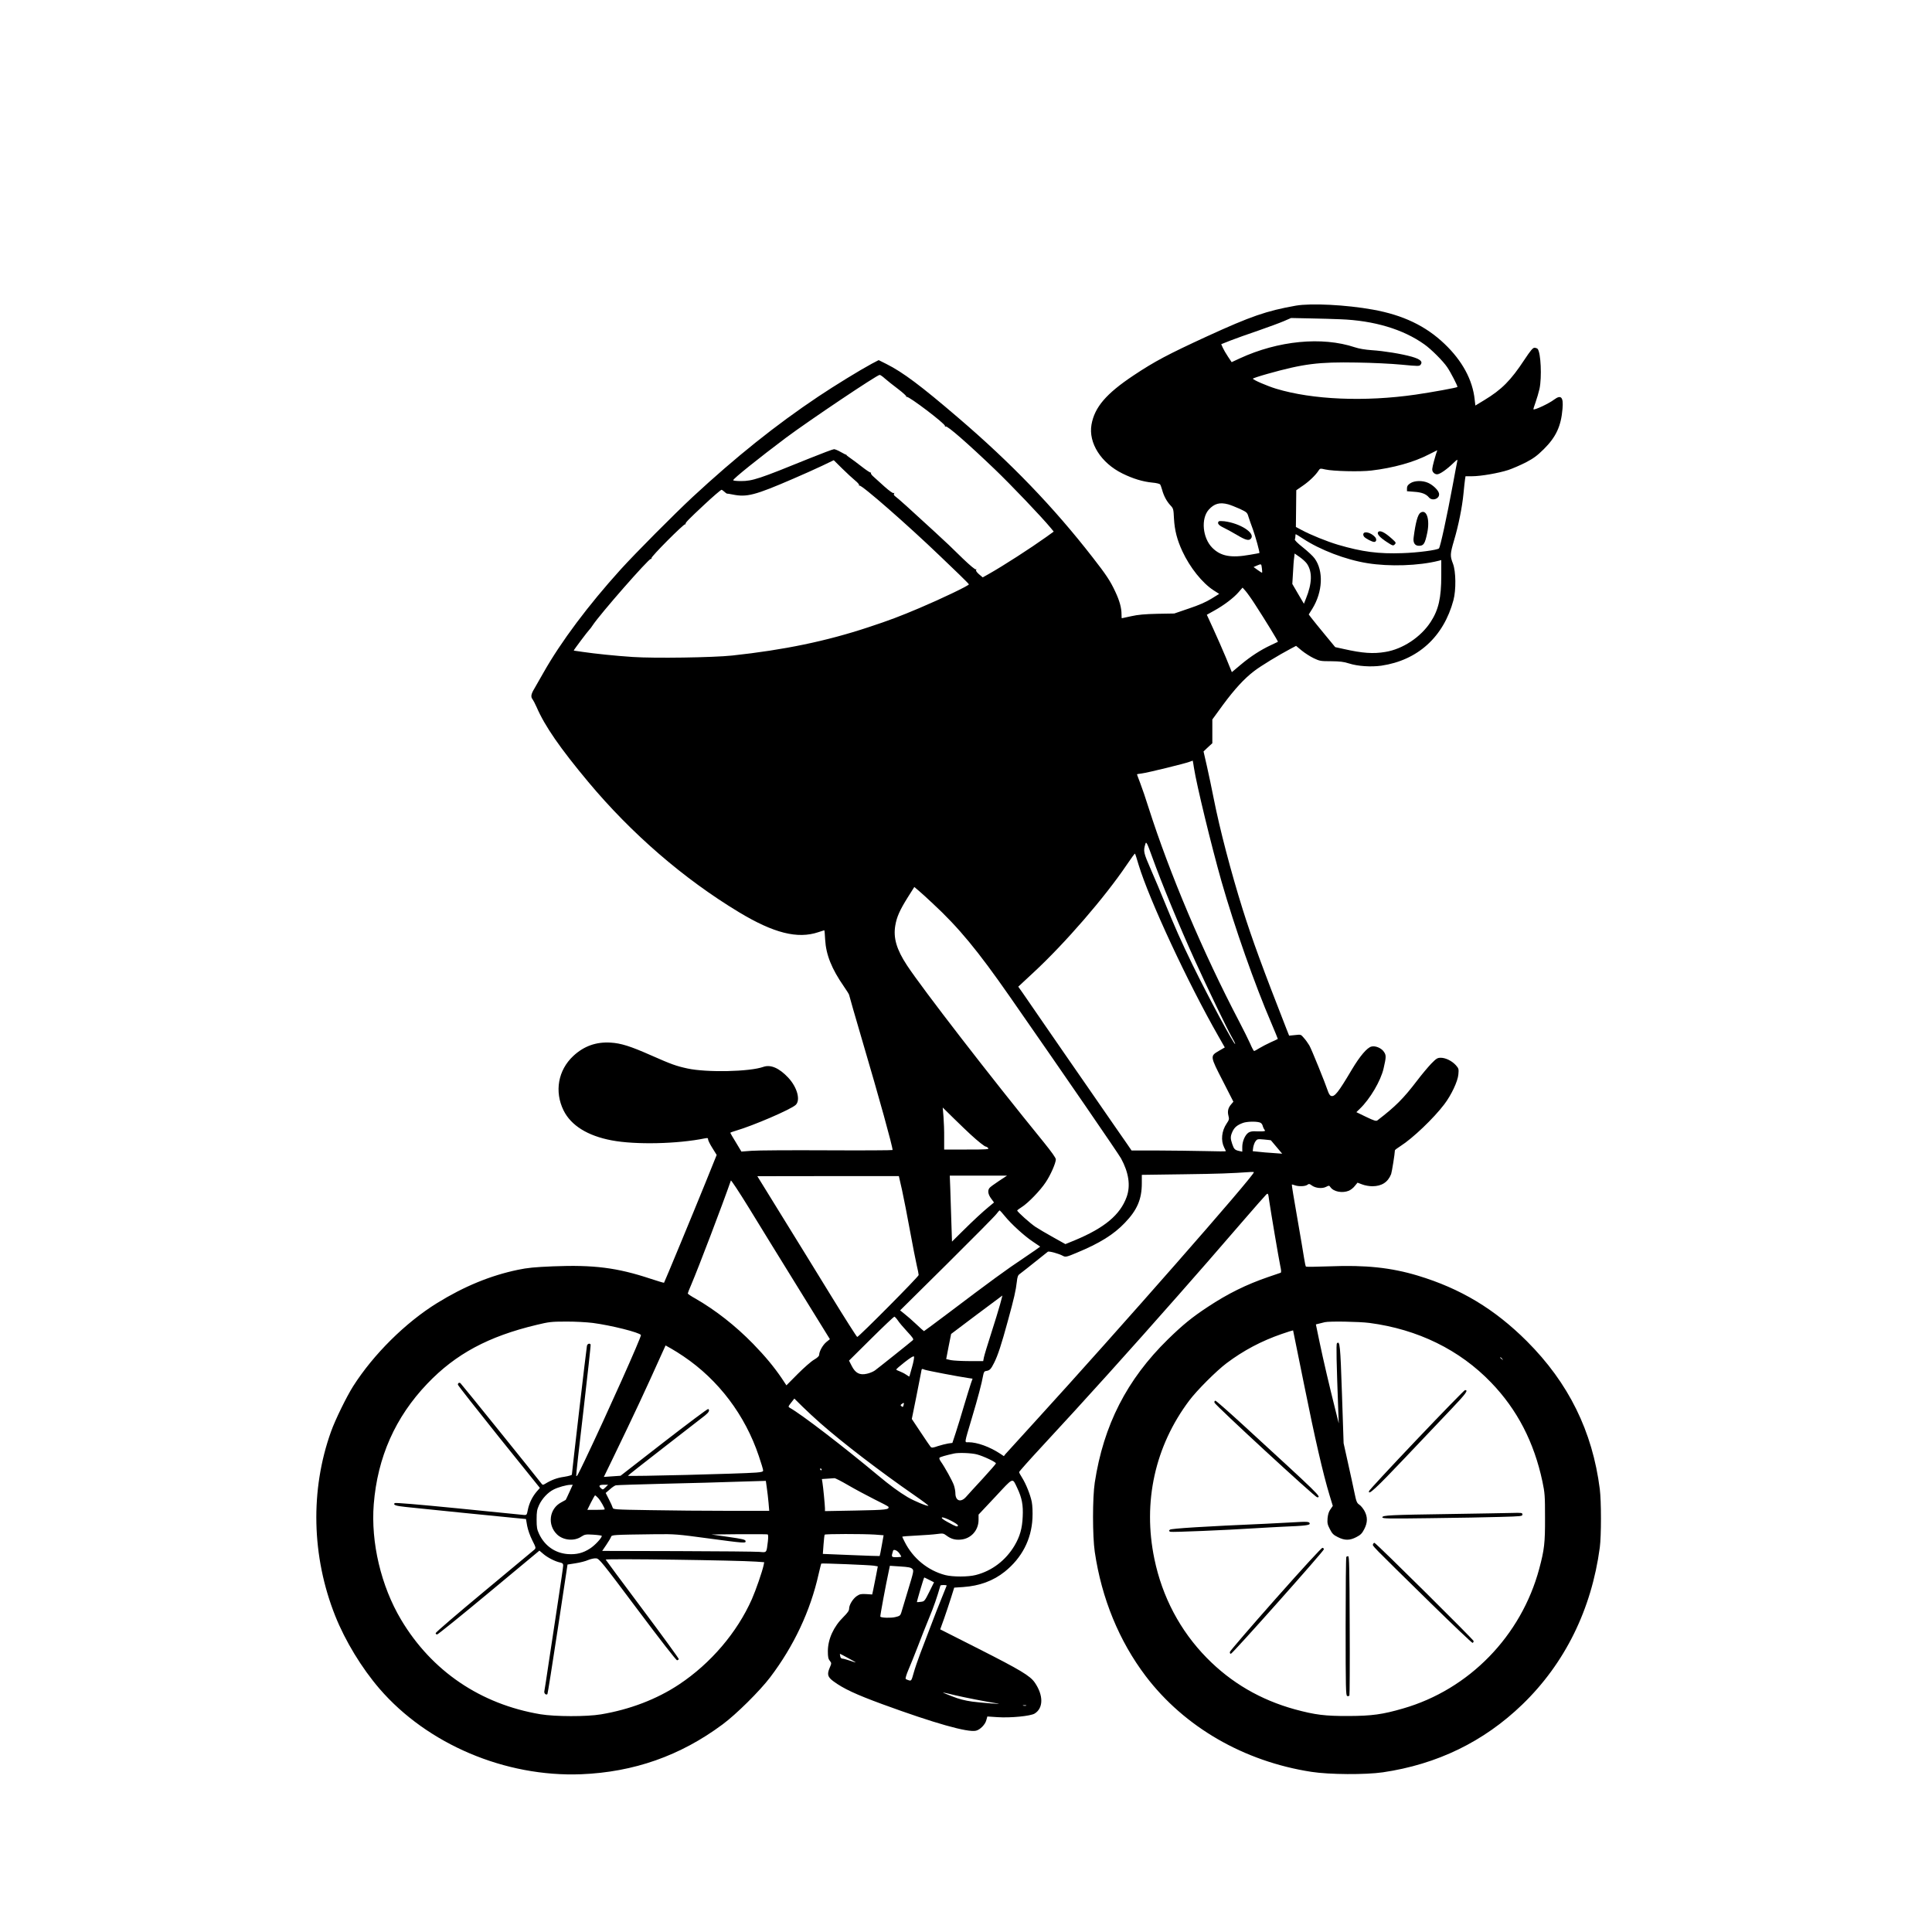 <?xml version="1.0" standalone="no"?>
<!DOCTYPE svg PUBLIC "-//W3C//DTD SVG 20010904//EN"
 "http://www.w3.org/TR/2001/REC-SVG-20010904/DTD/svg10.dtd">
<svg version="1.0" xmlns="http://www.w3.org/2000/svg"
 width="2000pt" height="2000pt" viewBox="0 0 2000 2000"
 preserveAspectRatio="xMidYMid meet">

<g transform="translate(0,2000) scale(0.1,-0.1)"
fill="#000000" stroke="none">
<path d="M13415 16836 c-305 -54 -466 -110 -918 -317 -404 -186 -543 -259
-762 -405 -284 -189 -404 -329 -436 -510 -33 -189 99 -397 321 -506 108 -53
208 -84 310 -94 38 -3 74 -12 79 -18 5 -6 14 -31 21 -56 17 -63 47 -119 85
-160 32 -34 33 -38 38 -140 7 -121 32 -218 87 -337 78 -168 206 -328 323 -404
l58 -37 -81 -50 c-55 -34 -130 -67 -232 -101 l-152 -52 -175 -3 c-131 -3 -200
-9 -271 -25 -52 -11 -96 -21 -97 -21 -2 0 -3 18 -3 40 0 67 -20 141 -65 236
-51 110 -95 176 -234 354 -404 520 -845 978 -1391 1445 -386 331 -574 472
-744 557 l-80 40 -71 -37 c-126 -68 -385 -227 -554 -340 -441 -295 -853 -625
-1301 -1040 -193 -180 -589 -578 -745 -750 -334 -369 -619 -749 -800 -1070
-37 -66 -81 -142 -96 -168 -32 -53 -36 -82 -16 -106 7 -9 26 -45 42 -81 85
-197 243 -425 536 -776 447 -535 986 -1001 1557 -1346 361 -218 608 -280 823
-208 32 11 60 20 62 20 2 0 7 -44 9 -98 9 -156 67 -301 194 -484 30 -43 54
-82 54 -87 0 -5 63 -224 140 -486 172 -583 310 -1082 310 -1120 0 -3 -305 -5
-677 -3 -373 2 -725 0 -783 -5 l-105 -8 -57 95 c-32 52 -58 96 -58 99 0 3 26
13 58 22 178 52 569 220 619 267 52 49 16 182 -77 282 -94 100 -182 138 -257
112 -144 -51 -585 -60 -786 -17 -119 26 -166 43 -377 136 -214 95 -313 126
-420 132 -149 9 -276 -36 -386 -139 -157 -147 -196 -368 -100 -563 77 -156
249 -263 498 -310 247 -47 683 -37 966 21 27 5 32 4 32 -11 0 -10 20 -51 45
-90 l44 -71 -115 -285 c-131 -323 -425 -1032 -430 -1038 -2 -2 -65 17 -141 42
-344 114 -587 145 -1008 128 -191 -8 -265 -15 -364 -36 -283 -59 -556 -171
-836 -344 -327 -202 -659 -531 -869 -861 -68 -107 -186 -348 -229 -469 -217
-604 -202 -1293 43 -1908 104 -261 274 -540 458 -754 496 -575 1301 -916 2087
-886 546 22 1028 191 1465 516 141 104 386 347 493 488 244 322 416 686 501
1067 14 59 26 109 28 110 7 5 507 -15 544 -22 l41 -7 -18 -95 c-10 -52 -23
-118 -29 -145 l-11 -51 -62 4 c-53 3 -67 0 -97 -20 -41 -28 -80 -91 -80 -131
0 -20 -15 -42 -58 -85 -103 -101 -162 -231 -162 -356 0 -58 4 -79 20 -98 19
-25 19 -26 -2 -75 -28 -66 -20 -94 40 -138 103 -76 232 -136 507 -237 541
-198 885 -295 969 -274 42 10 95 64 106 108 l11 39 105 -7 c135 -9 341 11 384
37 92 56 93 189 2 321 -48 70 -148 130 -578 348 l-401 203 40 111 c21 61 54
158 72 216 l33 105 93 6 c170 12 311 64 430 159 177 142 276 333 287 552 3 66
0 131 -7 170 -15 74 -60 187 -101 252 -17 26 -30 51 -30 57 0 6 105 124 233
262 456 492 911 997 1413 1567 272 309 313 356 671 770 121 140 229 263 240
273 20 18 21 17 32 -65 17 -116 97 -589 114 -671 11 -50 12 -70 3 -73 -6 -2
-63 -21 -126 -43 -228 -78 -422 -174 -627 -310 -164 -108 -257 -184 -412 -335
-426 -417 -667 -889 -758 -1483 -24 -156 -24 -555 0 -718 71 -482 252 -923
528 -1287 400 -526 1016 -882 1714 -990 187 -29 559 -31 740 -5 563 83 1045
317 1444 702 440 425 716 983 802 1625 16 123 16 476 0 605 -76 599 -323 1099
-755 1531 -335 334 -686 545 -1130 679 -276 83 -539 111 -911 96 -132 -5 -243
-6 -246 -3 -4 4 -12 43 -19 87 -6 44 -39 232 -71 419 -33 186 -58 340 -56 343
2 2 16 -1 31 -7 39 -14 108 -12 130 5 16 12 22 11 46 -7 38 -28 108 -35 148
-14 29 15 32 15 45 -4 33 -47 123 -64 191 -36 18 8 46 29 61 49 l28 34 48 -18
c28 -11 74 -19 107 -19 96 1 160 42 193 126 8 23 38 209 39 246 0 4 26 24 58
44 127 81 342 286 453 432 73 96 140 238 146 310 5 55 4 61 -26 95 -40 44
-105 77 -156 77 -35 0 -46 -7 -100 -62 -33 -35 -98 -112 -144 -173 -146 -191
-224 -268 -412 -413 -14 -10 -33 -4 -117 36 l-101 49 35 34 c106 101 218 291
247 419 27 118 28 136 3 172 -25 38 -88 65 -129 54 -45 -11 -119 -98 -202
-237 -143 -241 -180 -288 -218 -273 -9 3 -21 22 -28 42 -29 87 -172 441 -195
480 -14 23 -39 59 -57 78 -30 36 -31 36 -91 29 l-61 -6 -27 68 c-244 623 -355
926 -453 1237 -123 393 -237 828 -300 1146 -20 102 -52 254 -71 338 l-35 153
45 43 46 42 0 123 0 123 107 147 c123 167 224 277 327 355 67 52 255 166 378
231 l55 29 59 -49 c32 -26 88 -62 124 -79 61 -29 72 -31 180 -31 91 -1 129 -5
185 -23 90 -29 227 -38 335 -23 377 56 644 298 746 678 28 105 26 298 -5 378
-31 80 -30 100 11 240 46 155 84 342 98 486 6 63 13 129 16 147 l5 32 68 0
c90 0 275 32 376 65 44 15 125 50 180 78 80 42 117 69 186 137 127 126 179
238 194 418 11 121 -15 149 -86 96 -55 -42 -205 -112 -215 -101 -2 1 8 34 22
72 14 39 32 102 41 140 25 121 14 371 -19 413 -6 6 -20 12 -33 12 -17 0 -40
-27 -103 -122 -143 -217 -235 -310 -418 -421 l-91 -55 -7 60 c-21 205 -129
404 -313 579 -195 186 -430 298 -742 354 -276 50 -639 68 -796 41z m461 -141
c347 -13 649 -103 869 -260 70 -49 195 -174 237 -237 35 -51 111 -198 105
-204 -7 -8 -268 -55 -432 -79 -527 -76 -1068 -53 -1445 61 -92 28 -240 92
-240 104 0 4 66 26 148 49 377 106 531 125 927 118 154 -2 363 -12 464 -22
178 -17 185 -17 198 1 23 31 -5 56 -91 81 -106 30 -290 60 -416 68 -68 5 -130
15 -175 30 -339 113 -793 69 -1191 -115 l-84 -39 -38 57 c-21 31 -45 73 -54
93 l-16 36 96 38 c54 21 182 67 286 102 103 36 223 80 265 98 l76 33 195 -4
c107 -2 249 -6 316 -9z m-4715 -614 c24 -21 85 -70 136 -108 51 -39 89 -74 85
-78 -4 -3 -2 -5 4 -3 23 7 401 -280 396 -301 -1 -7 2 -10 8 -6 16 10 225 -172
508 -443 167 -160 481 -489 579 -607 l31 -38 -76 -55 c-164 -117 -444 -298
-600 -386 l-59 -33 -38 32 c-24 21 -35 37 -30 46 5 8 4 10 -3 5 -7 -4 -60 40
-135 112 -140 137 -144 141 -297 282 -257 237 -371 339 -405 364 -11 8 -15 18
-10 26 5 9 4 11 -4 6 -7 -5 -43 21 -94 66 -45 41 -96 87 -114 103 -18 15 -30
32 -27 37 3 5 1 7 -3 6 -5 -2 -47 26 -93 62 -46 36 -101 77 -122 91 -21 14
-37 27 -36 30 2 2 1 3 -1 2 -2 -2 -28 11 -56 27 -29 17 -61 30 -71 30 -11 0
-125 -43 -254 -95 -524 -213 -589 -235 -711 -235 -44 0 -79 4 -79 9 0 16 266
229 547 440 239 178 940 649 969 650 6 1 31 -16 55 -38z m5715 -750 c-3 -5
-17 -51 -31 -102 -22 -84 -23 -95 -10 -116 10 -14 25 -23 42 -23 28 0 100 50
171 119 36 35 42 38 38 19 -3 -13 -24 -122 -46 -243 -61 -329 -130 -648 -144
-662 -17 -17 -218 -44 -376 -49 -249 -9 -418 13 -670 87 -114 34 -280 101
-375 152 l-60 32 2 190 2 190 68 47 c67 46 133 110 163 157 15 23 17 23 70 11
80 -18 360 -25 476 -11 227 27 440 86 594 166 96 49 93 48 86 36z m-6024 -305
c26 -21 45 -43 41 -49 -3 -5 -1 -7 4 -4 20 12 502 -410 833 -728 52 -50 141
-136 198 -190 56 -54 102 -101 102 -104 0 -13 -284 -149 -513 -246 -196 -83
-311 -127 -527 -198 -435 -144 -872 -235 -1410 -293 -199 -21 -804 -30 -1030
-15 -182 12 -391 34 -514 52 -39 6 -77 11 -83 12 -7 0 -13 2 -13 4 0 6 141
194 159 212 9 9 25 30 35 46 74 114 580 691 603 689 7 -1 10 3 7 8 -8 13 337
359 349 351 6 -3 7 -2 4 4 -6 9 34 50 194 199 83 78 171 154 179 154 3 0 16
-9 28 -20 12 -11 24 -20 27 -20 3 1 29 -3 58 -9 148 -30 230 -9 628 163 96 41
229 101 297 133 l123 59 87 -86 c48 -47 108 -103 134 -124z m3863 -247 c22 -6
75 -27 118 -46 74 -35 78 -38 91 -82 8 -25 28 -84 46 -131 27 -74 73 -241 67
-245 -1 -1 -45 -9 -98 -18 -196 -35 -302 -15 -389 72 -101 101 -120 302 -37
395 57 63 113 79 202 55z m772 -354 c177 -117 442 -219 668 -255 228 -37 532
-27 738 25 l27 7 0 -161 c0 -230 -28 -353 -109 -478 -102 -158 -290 -283 -471
-312 -125 -21 -235 -13 -427 30 l-91 20 -109 132 c-60 73 -122 149 -137 169
l-28 37 37 59 c108 175 118 392 24 521 -16 23 -70 73 -120 113 -59 47 -88 76
-85 85 4 8 6 23 6 34 0 10 2 19 4 19 2 0 35 -20 73 -45z m42 -260 c58 -85 54
-204 -10 -362 l-21 -53 -60 102 -60 103 7 115 c3 63 8 134 12 157 l5 43 53
-37 c29 -20 62 -51 74 -68z m-466 -47 c3 -24 4 -44 2 -46 -2 -2 -22 10 -45 27
l-43 31 34 15 c47 20 46 20 52 -27z m-72 -373 c104 -160 242 -385 238 -389 -2
-1 -35 -17 -74 -35 -103 -48 -209 -116 -311 -202 l-92 -77 -62 152 c-35 83
-93 216 -130 296 l-67 146 77 43 c101 56 201 132 252 191 l41 47 32 -36 c17
-20 61 -81 96 -136z m-631 -1695 c27 -175 180 -805 285 -1175 135 -472 346
-1072 515 -1464 38 -90 69 -165 68 -166 -2 -2 -34 -17 -72 -34 -38 -17 -91
-45 -118 -61 -26 -17 -52 -30 -56 -30 -4 0 -23 35 -41 78 -19 42 -70 145 -113
227 -376 718 -721 1534 -938 2214 -28 90 -67 204 -86 253 -19 49 -34 91 -34
92 0 2 21 6 48 9 59 7 454 104 496 121 17 7 32 12 33 12 1 -1 7 -35 13 -76z
m-435 -915 c101 -281 286 -729 448 -1085 123 -271 331 -703 376 -781 23 -39
40 -74 37 -76 -10 -11 -275 481 -437 812 -124 255 -183 387 -309 695 -23 58
-78 188 -122 289 -82 189 -84 198 -61 275 8 29 18 10 68 -129z m-138 -88 c110
-362 509 -1220 827 -1776 l65 -114 -62 -36 c-91 -53 -91 -54 42 -312 l109
-214 -24 -28 c-31 -36 -39 -72 -27 -118 9 -33 7 -42 -19 -80 -52 -77 -62 -175
-25 -249 10 -18 17 -35 17 -37 0 -3 -96 -2 -212 1 -117 3 -337 5 -489 6 l-275
0 -50 73 c-28 39 -192 277 -365 527 -174 250 -394 570 -491 710 -96 140 -196
285 -221 321 l-46 65 156 145 c329 305 738 778 966 1115 45 67 84 120 86 118
3 -2 20 -55 38 -117z m-2132 -399 c271 -251 466 -488 797 -963 585 -840 1124
-1625 1153 -1677 80 -147 100 -282 58 -399 -67 -185 -229 -320 -536 -448 l-98
-40 -127 71 c-70 39 -152 87 -182 107 -53 35 -190 157 -190 170 0 3 21 19 48
36 66 42 191 171 247 256 50 74 104 197 105 237 0 16 -44 77 -127 180 -553
679 -1251 1582 -1414 1829 -108 164 -143 284 -121 412 15 89 46 159 130 293
l67 106 45 -38 c25 -21 90 -80 145 -132z m390 -2390 c80 -74 149 -128 161
-128 6 0 17 -7 24 -15 11 -13 -15 -15 -222 -15 l-234 0 0 123 c1 67 -3 165 -7
217 l-8 95 118 -116 c65 -64 141 -136 168 -161z m2994 123 c16 -4 27 -17 32
-34 4 -16 13 -35 20 -43 10 -12 5 -14 -27 -16 -22 -1 -56 0 -77 1 -23 1 -49
-4 -63 -14 -35 -23 -64 -90 -64 -148 l0 -49 -32 7 c-45 10 -54 19 -72 72 -20
59 -20 79 3 130 21 44 49 67 109 89 39 14 130 17 171 5z m117 -185 c1 0 27
-32 59 -70 l58 -69 -94 7 c-52 3 -120 9 -153 13 l-58 6 5 38 c3 20 13 49 23
63 18 25 22 26 89 20 39 -4 70 -7 71 -8z m-176 -331 c0 -38 -1405 -1638 -2259
-2574 -163 -178 -303 -333 -313 -344 l-16 -21 -39 26 c-106 70 -237 118 -326
118 -45 0 -48 -25 35 255 61 204 101 355 115 435 7 37 13 46 33 48 35 5 48 18
81 84 39 77 76 191 142 433 65 236 83 317 93 405 5 50 12 69 28 80 17 12 104
81 293 232 11 9 116 -20 155 -42 27 -15 39 -13 143 31 239 99 384 189 500 311
127 132 175 244 175 409 l0 87 433 6 c368 5 482 9 700 24 15 1 27 0 27 -3z
m-3642 -185 c17 -80 55 -269 82 -420 28 -151 59 -312 70 -358 11 -46 20 -91
20 -101 0 -17 -620 -641 -636 -641 -5 0 -126 190 -269 423 -142 232 -373 606
-512 831 -139 224 -253 409 -253 410 0 0 330 1 733 1 l732 0 33 -145z m1002
94 c-47 -31 -91 -63 -97 -72 -21 -26 -15 -66 17 -109 l30 -41 -52 -43 c-68
-56 -158 -139 -283 -263 l-100 -99 -7 214 c-3 118 -8 271 -11 342 l-5 127 297
0 296 0 -85 -56z m-2076 -1108 l327 -529 -37 -30 c-37 -31 -73 -95 -74 -132 0
-13 -18 -30 -52 -50 -29 -16 -105 -83 -170 -148 l-117 -118 -49 74 c-82 120
-169 225 -296 356 -185 189 -386 346 -593 466 -46 25 -83 50 -83 55 0 5 15 44
34 87 80 188 325 832 412 1082 2 8 87 -121 188 -285 100 -164 330 -537 510
-828z m2136 747 c66 -82 204 -208 290 -265 41 -27 76 -51 78 -53 1 -1 -75 -54
-170 -118 -178 -118 -350 -244 -781 -570 -137 -103 -250 -187 -252 -187 -2 0
-38 32 -79 71 -41 39 -96 87 -122 107 l-46 37 485 480 c266 264 497 497 512
518 15 20 30 37 34 37 3 -1 26 -26 51 -57z m-47 -915 c-14 -51 -56 -188 -93
-303 -38 -116 -71 -228 -75 -248 l-7 -37 -144 0 c-78 0 -165 5 -191 10 l-48
11 25 130 26 130 264 199 c146 109 266 199 267 199 0 1 -10 -41 -24 -91z
m-1060 -165 c13 -21 57 -73 97 -116 61 -66 71 -80 59 -91 -23 -21 -359 -289
-392 -313 -17 -12 -54 -28 -83 -34 -74 -17 -119 6 -157 81 l-28 55 230 228
c126 125 234 227 239 227 5 0 21 -17 35 -37z m-3156 -28 c190 -25 481 -98 498
-125 8 -13 -355 -825 -579 -1294 -80 -166 -83 -172 -91 -164 -3 2 31 308 75
678 43 371 77 678 74 682 -10 16 -34 7 -38 -14 -6 -25 -156 -1316 -156 -1333
0 -6 -36 -16 -80 -23 -73 -10 -131 -32 -198 -73 -20 -12 -25 -12 -35 1 -74 96
-833 1037 -841 1042 -13 8 -26 1 -26 -16 0 -7 191 -250 424 -541 l425 -528
-35 -40 c-44 -52 -76 -118 -90 -187 -10 -52 -12 -55 -40 -53 -16 2 -321 32
-679 68 -424 42 -653 61 -659 55 -19 -19 9 -29 114 -40 58 -6 123 -13 145 -15
62 -7 835 -85 975 -98 l125 -12 12 -70 c8 -42 29 -102 53 -150 38 -75 39 -80
23 -96 -10 -9 -244 -204 -520 -433 -277 -230 -503 -424 -503 -432 0 -8 7 -14
15 -14 8 0 250 195 537 434 l522 434 40 -34 c44 -38 122 -78 174 -89 25 -5 32
-12 32 -31 0 -14 -25 -185 -55 -382 -30 -196 -73 -478 -95 -627 -22 -148 -42
-280 -45 -293 -5 -22 18 -43 32 -29 3 3 51 306 107 674 l101 667 83 13 c46 7
105 22 131 34 27 11 64 19 82 17 32 -3 56 -32 429 -530 232 -310 401 -527 409
-525 8 1 16 7 18 12 1 6 -168 239 -377 518 -209 279 -380 510 -380 512 0 12
1368 -7 1558 -21 l83 -6 -6 -31 c-15 -68 -80 -257 -121 -350 -153 -346 -427
-667 -754 -884 -230 -153 -510 -260 -809 -310 -149 -25 -474 -24 -626 1 -620
104 -1126 447 -1443 979 -208 349 -314 800 -283 1195 39 487 223 902 555 1249
293 307 632 489 1131 608 128 31 154 34 302 34 93 1 213 -6 280 -14z m8040 0
c500 -66 933 -278 1259 -617 270 -280 444 -616 531 -1024 25 -120 27 -146 27
-374 1 -263 -7 -332 -60 -530 -187 -696 -726 -1249 -1409 -1446 -213 -62 -323
-77 -565 -78 -243 -1 -346 12 -556 69 -355 98 -659 275 -912 533 -275 280
-461 632 -542 1025 -122 588 6 1167 362 1640 79 105 280 306 385 385 174 131
360 230 572 303 63 22 115 38 117 37 1 -2 52 -254 114 -562 111 -553 197 -926
263 -1143 l34 -112 -24 -35 c-17 -23 -26 -52 -30 -92 -4 -51 -1 -66 24 -114
23 -46 37 -60 82 -82 71 -36 123 -36 192 0 43 22 59 38 81 81 36 69 37 127 3
190 -14 25 -38 55 -54 65 -25 17 -31 32 -50 125 -12 58 -42 197 -67 308 l-45
203 -17 510 c-17 508 -22 554 -52 524 -9 -9 -5 -191 14 -704 l5 -125 -34 135
c-64 255 -127 524 -165 707 l-38 183 37 9 c20 5 45 12 56 14 49 11 353 6 462
-8z m-7101 -346 c362 -244 637 -608 779 -1031 25 -73 45 -140 45 -150 0 -13
-14 -17 -72 -22 -152 -12 -1328 -42 -1328 -33 0 3 170 137 378 298 207 160
396 307 420 326 41 33 52 56 33 67 -5 4 -211 -151 -458 -342 l-449 -349 -86
-6 -87 -6 86 177 c244 505 332 694 522 1116 l31 68 57 -32 c32 -18 90 -54 129
-81z m2366 -109 c-14 -52 -27 -97 -28 -99 -2 -2 -16 6 -33 18 -17 12 -46 27
-65 34 -19 7 -36 15 -38 19 -2 4 37 38 87 77 61 48 92 66 97 58 3 -7 -5 -55
-20 -107z m6109 83 c13 -16 12 -17 -3 -4 -10 7 -18 15 -18 17 0 8 8 3 21 -13z
m-5976 -113 c25 -9 348 -71 446 -85 l47 -7 -18 -51 c-10 -29 -41 -131 -70
-227 -28 -96 -67 -223 -86 -281 l-35 -106 -44 -6 c-24 -4 -72 -16 -106 -27
-51 -18 -64 -19 -75 -8 -6 7 -53 75 -103 151 l-92 138 45 222 c24 122 47 239
51 260 7 42 5 40 40 27z m-1080 -555 c231 -203 609 -493 974 -746 83 -57 146
-105 142 -107 -16 -5 -146 49 -216 90 -87 52 -182 121 -305 224 -362 302 -794
634 -915 701 -17 10 -16 13 15 53 l33 42 86 -85 c47 -46 131 -124 186 -172z
m858 187 c-4 -18 -8 -20 -20 -10 -13 10 -13 14 3 25 22 16 25 13 17 -15z m760
-508 c66 -17 197 -79 197 -93 0 -5 -62 -76 -137 -158 -76 -82 -152 -165 -170
-186 -56 -65 -113 -46 -113 37 0 19 -7 56 -15 80 -15 45 -96 191 -137 248 -12
17 -17 33 -12 38 8 8 66 25 149 43 47 11 182 6 238 -9z m-1608 -154 c3 -5 1
-10 -4 -10 -6 0 -11 5 -11 10 0 6 2 10 4 10 3 0 8 -4 11 -10z m274 -164 c70
-41 192 -106 271 -146 80 -39 146 -74 147 -78 10 -29 -19 -33 -335 -39 l-322
-6 0 29 c-1 38 -18 218 -26 266 l-6 37 59 4 c32 2 64 4 71 5 8 1 71 -31 141
-72z m1752 -31 c48 -101 62 -176 56 -295 -5 -122 -29 -205 -84 -299 -91 -153
-233 -262 -400 -305 -79 -21 -240 -21 -318 -1 -180 47 -335 174 -420 344 -14
27 -25 51 -25 53 0 3 66 8 148 12 81 4 176 11 212 16 59 8 67 7 95 -14 49 -37
91 -49 150 -44 107 9 185 96 185 205 l0 54 173 184 c194 208 175 201 228 90z
m-2593 3 c6 -40 14 -110 18 -155 l7 -83 -424 0 c-233 0 -597 3 -808 7 -377 6
-384 7 -389 27 -3 11 -20 50 -39 86 l-33 65 43 37 c23 21 51 40 62 42 11 3
245 10 520 17 275 6 588 15 695 19 107 4 227 7 266 8 l72 2 10 -72z m-2044
-45 c-19 -42 -36 -78 -38 -80 -1 -1 -22 -13 -47 -26 -123 -65 -145 -232 -43
-331 64 -62 178 -73 252 -23 36 23 45 25 125 20 48 -3 87 -9 87 -12 0 -22 -72
-99 -122 -131 -72 -47 -140 -64 -229 -58 -132 10 -239 84 -298 208 -22 47 -26
68 -26 150 0 82 4 103 26 151 31 66 90 129 149 159 46 24 133 48 172 49 l27 1
-35 -77z m374 50 c-27 -26 -28 -26 -47 -9 -28 25 -18 36 32 36 l42 0 -27 -27z
m-76 -110 c23 -25 68 -103 68 -118 0 -3 -40 -5 -90 -5 l-90 0 37 75 c21 41 40
75 43 75 4 0 18 -12 32 -27z m3725 -286 c-6 -16 -18 -12 -104 35 -50 27 -70
43 -62 49 17 10 172 -68 166 -84z m-2588 -132 c381 -51 394 -52 389 -27 -3 14
-31 21 -178 42 l-175 25 285 3 c157 1 290 0 296 -2 7 -3 8 -25 3 -73 -15 -121
-10 -115 -87 -108 -37 3 -418 7 -848 8 l-780 2 42 62 c23 34 45 71 49 82 7 23
9 23 465 29 195 2 221 0 539 -43z m1728 39 l90 -7 -19 -106 c-10 -58 -20 -107
-22 -109 -2 -1 -135 3 -295 10 l-293 12 7 95 c4 53 9 99 12 104 5 9 395 9 520
1z m253 -194 c11 -16 20 -31 20 -34 0 -3 -23 -6 -50 -6 -54 0 -55 1 -35 67 6
19 44 3 65 -27z m133 -160 c18 -17 17 -24 -43 -221 -33 -112 -66 -218 -71
-236 -9 -27 -17 -33 -61 -43 -44 -11 -143 -8 -155 4 -4 3 56 327 89 479 l10
48 106 -7 c82 -5 111 -10 125 -24z m177 -115 l49 -25 -49 -99 c-48 -96 -51
-99 -87 -103 -21 -3 -39 -4 -41 -3 -3 3 71 255 76 255 1 0 25 -11 52 -25z
m180 -59 c0 -1 -23 -58 -51 -127 -28 -68 -80 -200 -115 -294 -36 -93 -85 -222
-109 -286 -24 -64 -55 -153 -67 -198 -22 -78 -24 -82 -48 -76 -14 4 -29 10
-34 15 -5 5 7 45 27 92 20 46 63 153 96 238 32 85 86 221 119 301 50 120 82
213 117 335 2 8 65 8 65 0z m-1019 -751 c46 -24 81 -45 78 -45 -3 0 -32 9 -64
20 -32 11 -66 20 -75 20 -11 0 -20 10 -22 25 -3 14 -4 25 -3 25 2 0 41 -20 86
-45z m1110 -385 c104 -24 317 -66 434 -84 76 -12 -162 6 -260 19 -78 11 -140
27 -210 55 -55 21 -97 39 -94 39 4 1 62 -12 130 -29z m732 -107 c-7 -2 -21 -2
-30 0 -10 3 -4 5 12 5 17 0 24 -2 18 -5z"/>
<path d="M14599 14997 c-26 -17 -34 -30 -34 -52 l0 -30 75 -6 c78 -5 123 -23
152 -58 37 -44 118 -11 104 43 -8 33 -62 85 -111 107 -58 27 -143 25 -186 -4z"/>
<path d="M14704 14692 c-27 -18 -50 -99 -70 -255 -8 -55 12 -87 55 -87 49 0
62 21 86 135 29 141 -8 249 -71 207z"/>
<path d="M14265 14490 c-12 -19 21 -55 90 -100 63 -41 67 -42 83 -26 16 17 14
20 -28 58 -77 70 -129 94 -145 68z"/>
<path d="M14114 14475 c-4 -8 0 -22 7 -31 16 -19 83 -54 104 -54 24 0 29 29 9
51 -40 44 -109 64 -120 34z"/>
<path d="M12617 14603 c-19 -18 -3 -40 45 -63 28 -13 92 -48 141 -77 92 -55
126 -64 147 -38 47 56 -110 158 -276 179 -28 3 -53 3 -57 -1z"/>
<path d="M14664 5095 c-269 -283 -491 -522 -492 -531 -11 -48 67 23 365 337
180 190 401 423 491 517 150 158 174 192 138 192 -7 0 -233 -232 -502 -515z"/>
<path d="M12572 5480 c4 -23 1042 -980 1063 -980 49 0 32 16 -755 738 -157
144 -291 262 -298 262 -8 0 -12 -8 -10 -20z"/>
<path d="M15015 4327 c-624 -9 -705 -13 -705 -34 0 -14 51 -15 498 -9 273 3
599 9 725 13 215 6 227 7 227 25 0 18 -7 19 -112 16 -62 -2 -347 -6 -633 -11z"/>
<path d="M13370 4240 c-69 -4 -190 -10 -270 -14 -627 -27 -976 -49 -989 -61
-13 -12 -12 -15 5 -22 17 -6 575 17 884 37 74 5 196 11 270 15 246 10 291 16
288 34 -4 20 -24 21 -188 11z"/>
<path d="M14214 4015 c-8 -19 -35 9 600 -614 231 -226 424 -410 430 -408 6 2
11 10 11 19 0 13 -1004 1009 -1026 1016 -5 2 -12 -4 -15 -13z"/>
<path d="M13205 3449 c-258 -291 -471 -539 -473 -549 -2 -12 2 -20 10 -20 16
0 963 1064 963 1082 0 7 -7 14 -15 15 -9 2 -205 -212 -485 -528z"/>
<path d="M13937 3883 c-4 -3 -7 -327 -7 -720 0 -645 2 -714 16 -720 9 -3 19
-1 23 5 3 5 5 332 3 726 -2 585 -5 716 -15 716 -8 0 -17 -3 -20 -7z"/>
</g>
</svg>
